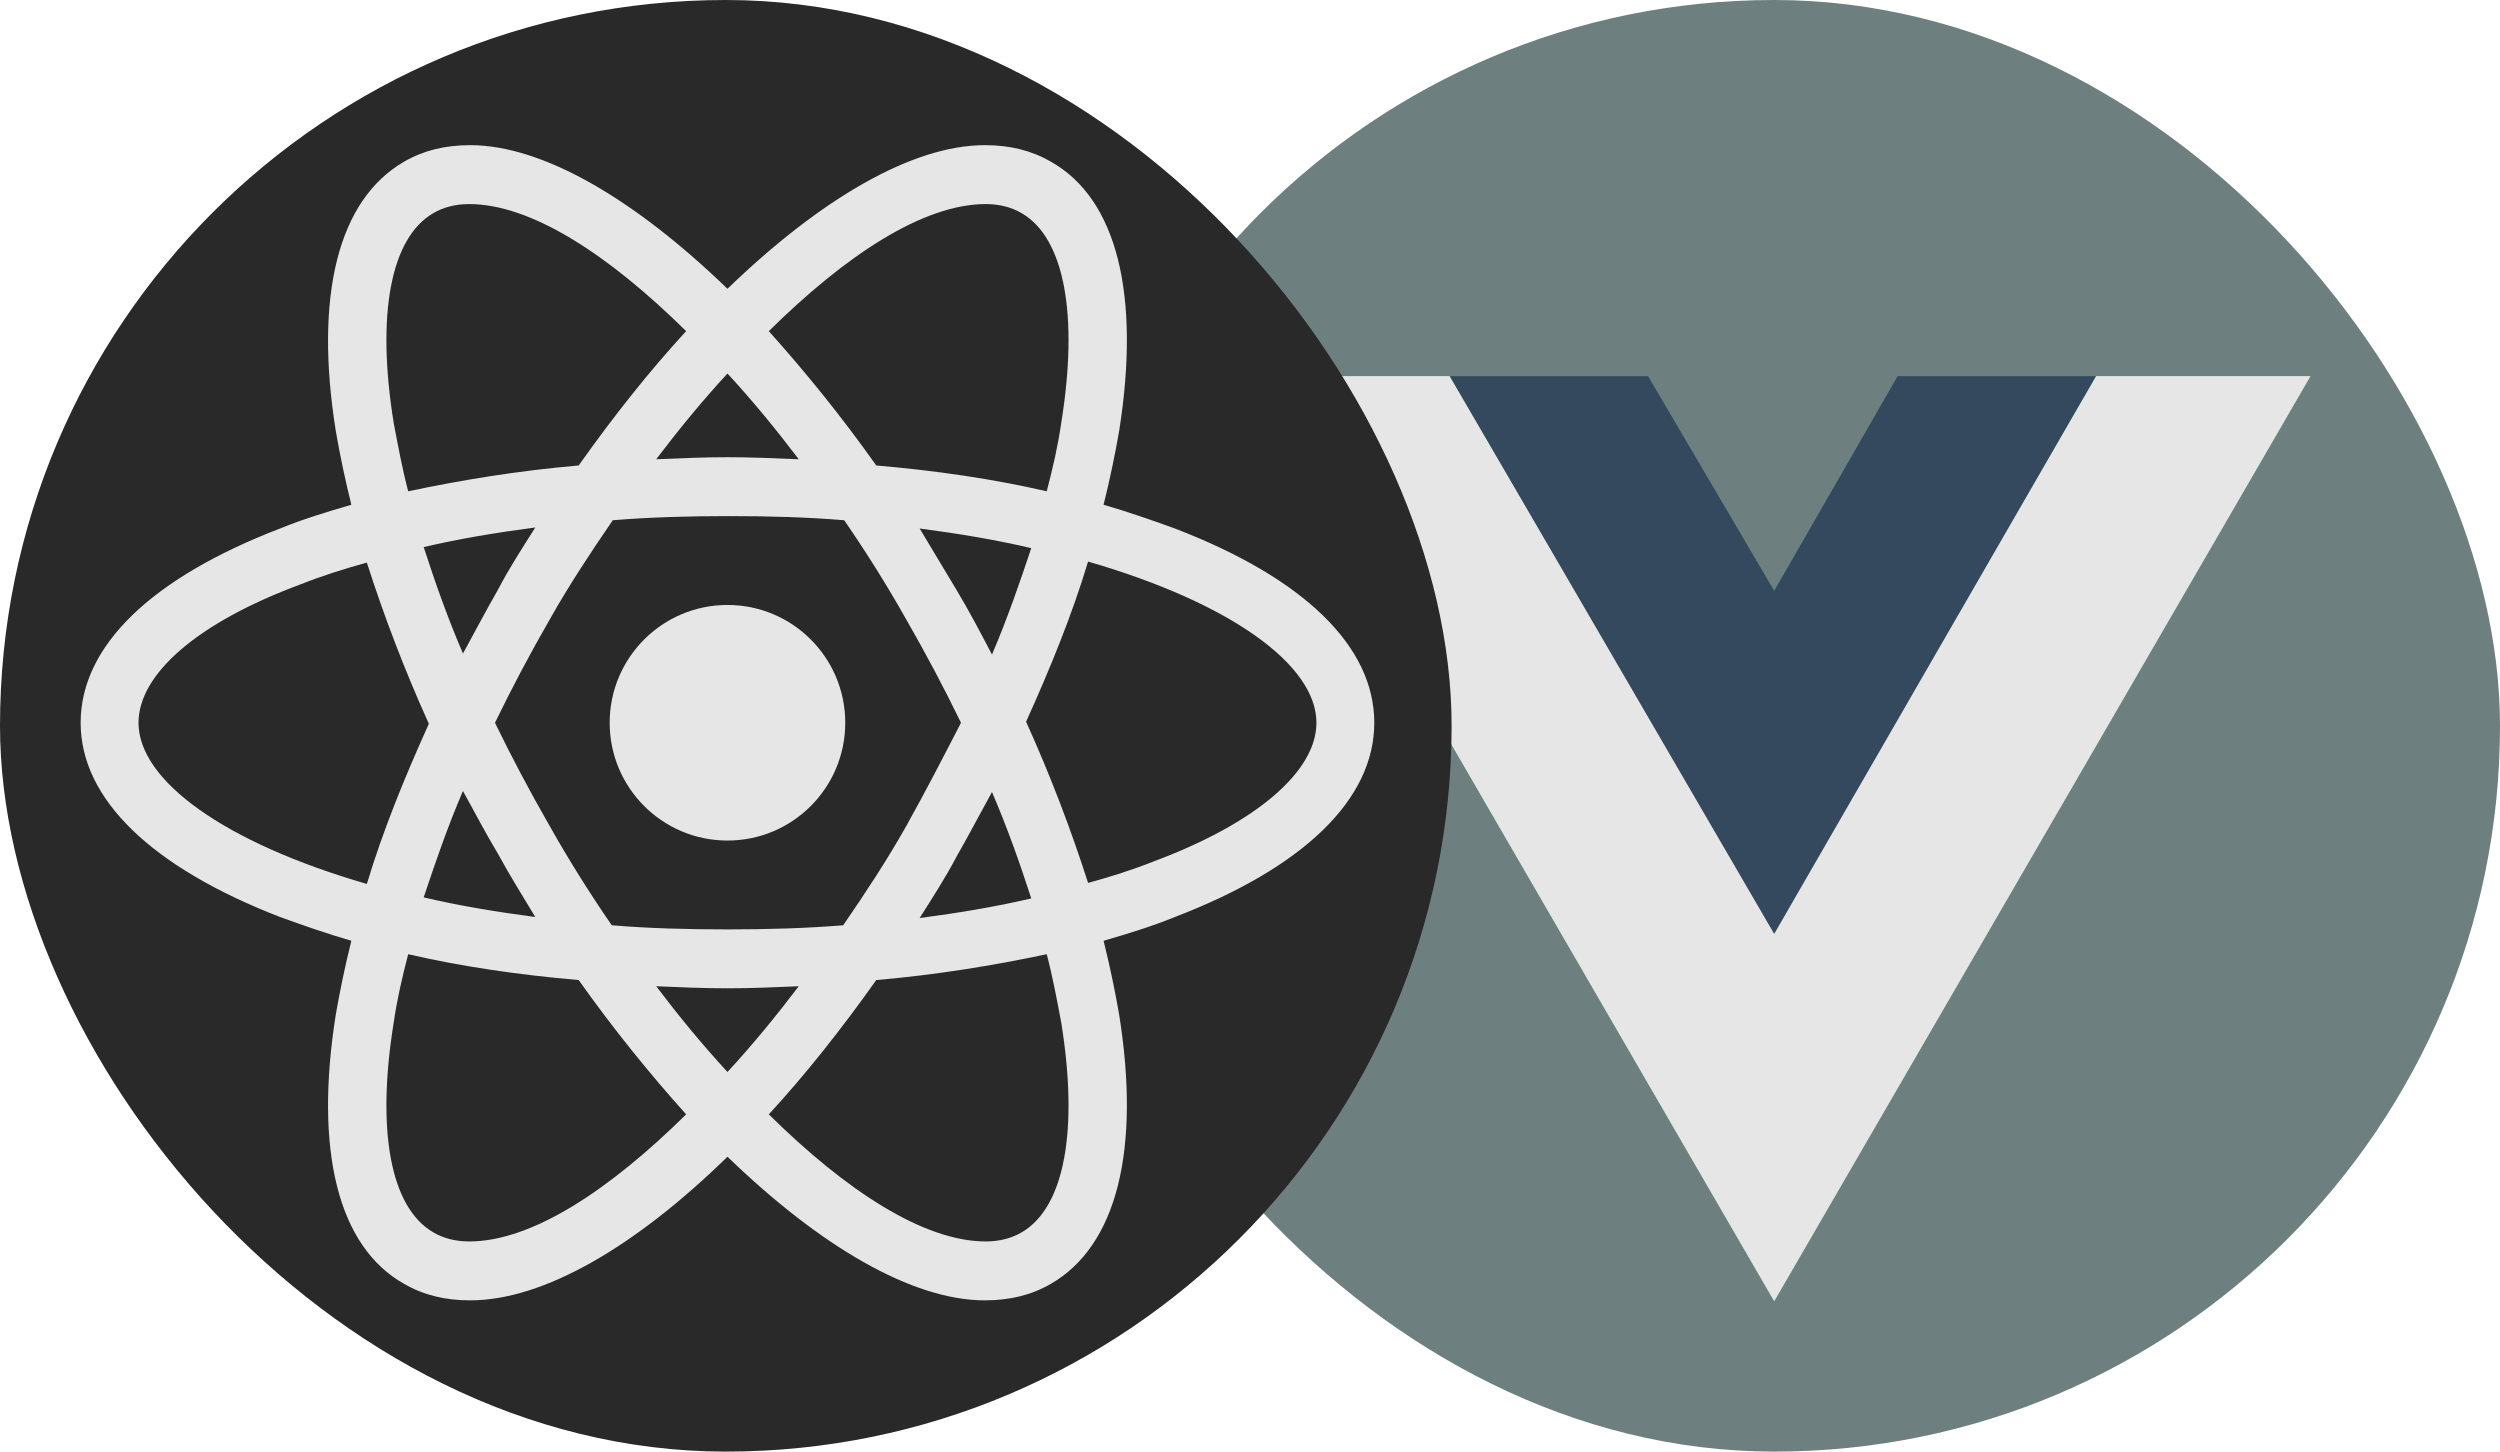 <svg width="155" height="90" viewBox="0 0 155 90" fill="none" xmlns="http://www.w3.org/2000/svg">
<rect x="65" width="90" height="90" rx="45" fill="#6E7F80"/>
<path d="M129.95 23.322H143.25L110 80.678L76.75 23.322H102.186L110 36.622L117.647 23.322H129.95Z" fill="#41B883"/>
<path d="M76.75 23.322L110 80.678L143.25 23.322H129.95L110 57.736L89.884 23.322H76.75Z" fill="#E6E6E6"/>
<path d="M89.884 23.322L110 57.902L129.95 23.322H117.648L110 36.622L102.186 23.322H89.884Z" fill="#35495E"/>
<rect width="90" height="90" rx="45" fill="#292929"/>
<path d="M45.103 52.114C49.137 52.114 52.406 48.844 52.406 44.811C52.406 40.778 49.137 37.508 45.103 37.508C41.07 37.508 37.8 40.778 37.8 44.811C37.8 48.844 41.07 52.114 45.103 52.114Z" fill="#E6E6E6"/>
<path d="M72.842 32.767C71.433 32.255 69.959 31.742 68.422 31.294C68.806 29.756 69.127 28.219 69.383 26.745C70.728 18.289 69.255 12.331 65.155 10.025C63.938 9.32 62.592 9 61.055 9C56.57 9 50.869 12.331 45.103 17.905C39.337 12.331 33.636 9 29.152 9C27.614 9 26.269 9.32 25.052 10.025C20.952 12.395 19.478 18.353 20.823 26.745C21.08 28.219 21.4 29.756 21.784 31.294C20.247 31.742 18.773 32.191 17.364 32.767C9.356 35.842 5 40.07 5 44.811C5 49.552 9.42 53.78 17.364 56.855C18.773 57.367 20.247 57.88 21.784 58.328C21.4 59.866 21.08 61.403 20.823 62.877C19.478 71.333 20.952 77.291 25.052 79.597C26.269 80.302 27.614 80.622 29.152 80.622C33.7 80.622 39.402 77.291 45.103 71.717C50.869 77.291 56.57 80.622 61.055 80.622C62.592 80.622 63.938 80.302 65.155 79.597C69.255 77.227 70.728 71.269 69.383 62.877C69.127 61.403 68.806 59.866 68.422 58.328C69.959 57.88 71.433 57.431 72.842 56.855C80.85 53.78 85.206 49.552 85.206 44.811C85.206 40.07 80.85 35.842 72.842 32.767ZM63.361 13.228C65.987 14.766 66.884 19.506 65.795 26.233C65.603 27.578 65.283 28.988 64.898 30.461C61.567 29.692 58.044 29.18 54.328 28.859C52.15 25.784 49.908 23.03 47.666 20.531C52.406 15.855 57.211 12.652 61.119 12.652C61.952 12.652 62.72 12.844 63.361 13.228ZM56.186 51.217C55.033 53.267 53.688 55.317 52.278 57.367C49.908 57.559 47.538 57.623 45.103 57.623C42.605 57.623 40.234 57.559 37.928 57.367C36.519 55.317 35.237 53.267 34.084 51.217C32.867 49.103 31.714 46.925 30.689 44.811C31.714 42.697 32.867 40.519 34.084 38.405C35.237 36.355 36.583 34.305 37.992 32.255C40.362 32.062 42.733 31.998 45.167 31.998C47.666 31.998 50.036 32.062 52.342 32.255C53.752 34.305 55.033 36.355 56.186 38.405C57.403 40.519 58.556 42.697 59.581 44.811C58.492 46.925 57.403 49.039 56.186 51.217ZM61.503 49.103C62.464 51.345 63.233 53.523 63.938 55.702C61.759 56.214 59.453 56.598 57.019 56.919C57.788 55.702 58.62 54.42 59.325 53.075C60.094 51.73 60.798 50.384 61.503 49.103ZM45.103 66.464C43.566 64.798 42.092 63.005 40.683 61.147C42.156 61.211 43.63 61.275 45.103 61.275C46.577 61.275 48.05 61.211 49.523 61.147C48.114 63.005 46.641 64.798 45.103 66.464ZM33.188 56.855C30.753 56.534 28.447 56.15 26.269 55.638C26.973 53.523 27.742 51.281 28.703 49.039C29.408 50.32 30.113 51.666 30.881 52.947C31.65 54.356 32.419 55.573 33.188 56.855ZM28.703 40.519C27.742 38.277 26.973 36.098 26.269 33.92C28.447 33.408 30.753 33.023 33.188 32.703C32.419 33.92 31.586 35.202 30.881 36.547C30.113 37.892 29.408 39.237 28.703 40.519ZM45.103 23.158C46.641 24.823 48.114 26.617 49.523 28.475C48.05 28.411 46.577 28.347 45.103 28.347C43.63 28.347 42.156 28.411 40.683 28.475C42.092 26.617 43.566 24.823 45.103 23.158ZM59.325 36.611L57.019 32.767C59.453 33.087 61.759 33.472 63.938 33.984C63.233 36.098 62.464 38.341 61.503 40.583C60.798 39.237 60.094 37.892 59.325 36.611ZM24.411 26.233C23.322 19.506 24.219 14.766 26.845 13.228C27.486 12.844 28.255 12.652 29.087 12.652C32.931 12.652 37.736 15.791 42.541 20.531C40.298 22.966 38.056 25.784 35.878 28.859C32.163 29.18 28.639 29.756 25.308 30.461C24.923 28.988 24.667 27.578 24.411 26.233ZM8.588 44.811C8.588 41.8 12.239 38.597 18.645 36.227C19.927 35.714 21.336 35.266 22.745 34.881C23.77 38.084 25.052 41.48 26.589 44.875C25.052 48.27 23.706 51.602 22.745 54.805C13.905 52.242 8.588 48.398 8.588 44.811ZM26.845 76.394C24.219 74.856 23.322 70.116 24.411 63.389C24.603 62.044 24.923 60.634 25.308 59.161C28.639 59.93 32.163 60.442 35.878 60.763C38.056 63.837 40.298 66.592 42.541 69.091C37.8 73.767 32.995 76.97 29.087 76.97C28.255 76.97 27.486 76.778 26.845 76.394ZM65.795 63.389C66.884 70.116 65.987 74.856 63.361 76.394C62.72 76.778 61.952 76.97 61.119 76.97C57.275 76.97 52.47 73.831 47.666 69.091C49.908 66.656 52.15 63.837 54.328 60.763C58.044 60.442 61.567 59.866 64.898 59.161C65.283 60.634 65.539 62.044 65.795 63.389ZM71.561 53.395C70.28 53.908 68.87 54.356 67.461 54.741C66.436 51.538 65.155 48.142 63.617 44.747C65.155 41.352 66.5 38.02 67.461 34.817C76.302 37.38 81.619 41.223 81.619 44.811C81.619 47.822 77.903 51.025 71.561 53.395Z" fill="#E6E6E6"/>
</svg>
